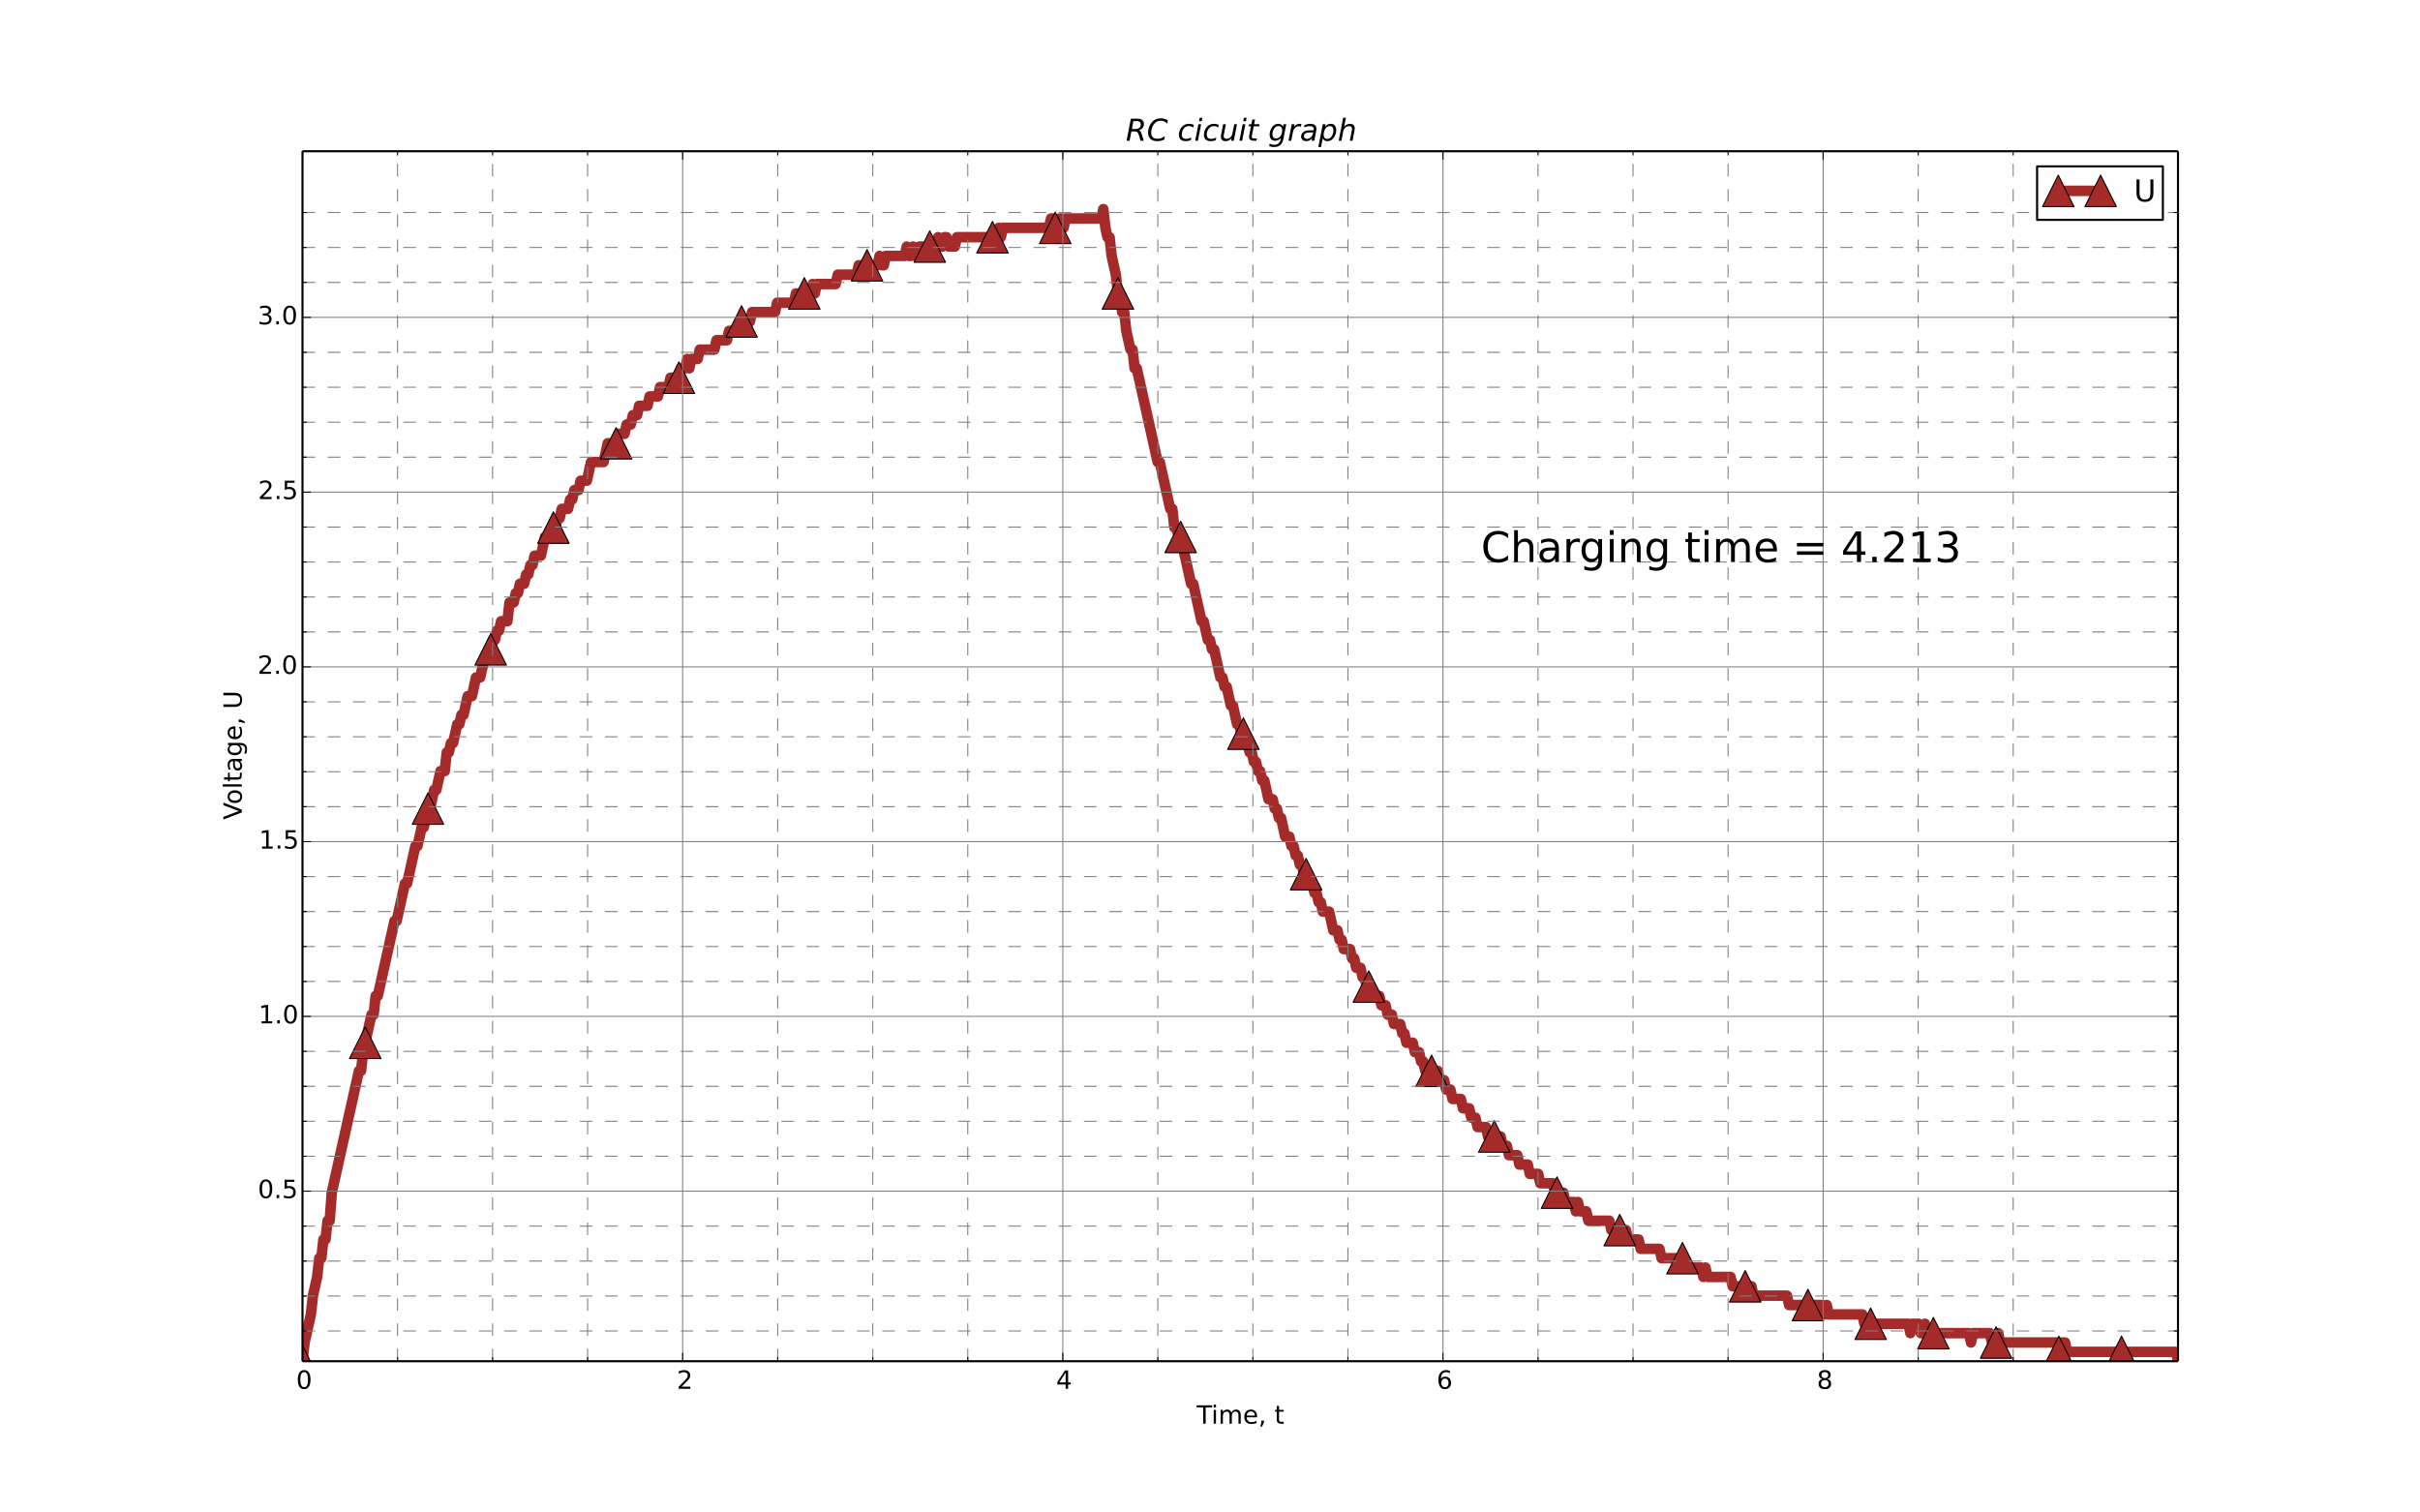 <?xml version="1.0" encoding="utf-8" standalone="no"?>
<!DOCTYPE svg PUBLIC "-//W3C//DTD SVG 1.1//EN"
  "http://www.w3.org/Graphics/SVG/1.1/DTD/svg11.dtd">
<!-- Created with matplotlib (http://matplotlib.org/) -->
<svg height="720pt" version="1.1" viewBox="0 0 1152 720" width="1152pt" xmlns="http://www.w3.org/2000/svg" xmlns:xlink="http://www.w3.org/1999/xlink">
 <defs>
  <style type="text/css">
*{stroke-linecap:butt;stroke-linejoin:round;}
  </style>
 </defs>
 <g id="figure_1">
  <g id="patch_1">
   <path d="
M0 720
L1152 720
L1152 0
L0 0
z
" style="fill:#ffffff;"/>
  </g>
  <g id="axes_1">
   <g id="patch_2">
    <path d="
M144 648
L1036.8 648
L1036.8 72
L144 72
z
" style="fill:#ffffff;"/>
   </g>
   <g id="line2d_1">
    <path clip-path="url(#p528d825815)" d="
M144 648
L144.995 639.082
L147.981 625.705
L148.977 616.787
L150.967 607.868
L151.963 598.95
L152.958 598.95
L153.953 590.032
L154.948 590.032
L155.944 581.114
L156.939 581.114
L157.934 567.737
L170.874 509.769
L171.869 509.769
L172.864 500.851
L176.845 483.015
L177.841 483.015
L178.836 474.096
L179.831 474.096
L187.794 438.424
L188.789 438.424
L192.771 420.588
L193.766 420.588
L197.747 402.751
L198.742 402.751
L200.733 393.833
L201.728 393.833
L203.719 384.915
L204.714 384.915
L206.705 375.997
L207.7 375.997
L209.691 367.079
L211.682 367.079
L212.677 358.161
L213.672 358.161
L214.668 353.702
L215.663 353.702
L217.654 344.783
L218.649 344.783
L219.644 340.324
L220.639 340.324
L222.63 331.406
L224.621 331.406
L226.611 322.488
L228.602 322.488
L230.593 313.57
L231.588 313.57
L232.583 309.111
L233.579 309.111
L234.574 304.652
L235.569 304.652
L236.565 300.193
L237.56 300.193
L238.555 295.734
L241.541 295.734
L242.536 286.816
L244.527 286.816
L245.522 282.356
L246.518 282.356
L247.513 277.897
L249.504 277.897
L250.499 273.438
L251.494 273.438
L252.49 268.979
L253.485 268.979
L254.48 264.52
L257.466 264.52
L259.457 255.602
L261.447 255.602
L262.443 251.143
L264.433 251.143
L265.429 246.684
L266.424 246.684
L267.419 242.225
L270.405 242.225
L271.401 237.766
L272.396 237.766
L273.391 233.307
L275.382 233.307
L276.377 228.848
L279.363 228.848
L281.354 219.93
L287.326 219.93
L289.316 211.011
L293.298 211.011
L294.293 206.552
L297.279 206.552
L298.274 202.093
L300.265 202.093
L301.26 197.634
L303.251 197.634
L304.246 193.175
L308.227 193.175
L309.223 188.716
L313.204 188.716
L314.199 184.257
L318.181 184.257
L319.176 179.798
L323.157 179.798
L324.153 175.339
L326.143 175.339
L327.138 170.88
L328.134 175.339
L329.129 170.88
L332.115 170.88
L333.11 166.421
L340.078 166.421
L341.073 161.962
L346.049 161.962
L347.045 157.503
L352.021 157.503
L353.017 153.044
L356.998 153.044
L357.993 148.584
L368.942 148.584
L369.937 144.125
L377.9 144.125
L378.895 139.666
L379.89 144.125
L380.886 139.666
L385.862 139.666
L386.858 135.207
L387.853 139.666
L388.848 135.207
L397.806 135.207
L398.801 130.748
L407.759 130.748
L408.755 126.289
L417.712 126.289
L418.708 121.83
L419.703 126.289
L420.698 126.289
L421.694 121.83
L430.652 121.83
L431.647 117.371
L432.642 121.83
L433.637 121.83
L434.633 117.371
L435.628 121.83
L436.623 121.83
L437.619 117.371
L445.581 117.371
L446.577 112.912
L447.572 117.371
L448.567 117.371
L449.563 112.912
L450.558 112.912
L451.553 117.371
L454.539 117.371
L455.534 112.912
L474.445 112.912
L475.441 108.453
L476.436 112.912
L477.431 108.453
L499.328 108.453
L500.324 103.994
L501.319 103.994
L502.314 108.453
L503.31 108.453
L504.305 103.994
L505.3 103.994
L506.296 108.453
L507.291 103.994
L524.211 103.994
L525.207 99.535
L526.202 108.453
L527.197 112.912
L528.193 112.912
L529.188 121.83
L531.179 130.748
L532.174 139.666
L533.169 139.666
L534.165 148.584
L535.16 148.584
L536.155 157.503
L538.146 166.421
L539.141 166.421
L540.136 175.339
L541.132 175.339
L551.085 219.93
L552.08 219.93
L557.057 242.225
L558.052 242.225
L559.047 251.143
L560.043 251.143
L561.038 255.602
L562.033 255.602
L567.01 277.897
L568.005 277.897
L571.987 295.734
L572.982 295.734
L574.973 304.652
L575.968 304.652
L576.963 309.111
L577.959 309.111
L580.944 322.488
L581.94 322.488
L582.935 326.947
L583.93 326.947
L585.921 335.865
L586.916 335.865
L588.907 344.783
L589.902 344.783
L590.898 349.243
L591.893 349.243
L592.888 353.702
L593.884 353.702
L594.879 358.161
L595.874 358.161
L596.87 362.62
L597.865 362.62
L598.86 367.079
L599.856 367.079
L600.851 371.538
L601.846 371.538
L603.837 380.456
L605.827 380.456
L606.823 384.915
L607.818 384.915
L608.813 389.374
L609.809 389.374
L611.799 398.292
L613.79 398.292
L614.785 402.751
L615.781 402.751
L616.776 407.21
L617.771 407.21
L618.767 411.669
L619.762 411.669
L620.757 416.129
L622.748 416.129
L623.743 420.588
L624.738 420.588
L625.734 425.047
L626.729 425.047
L627.724 429.506
L628.72 429.506
L629.715 433.965
L632.701 433.965
L634.692 442.883
L636.682 442.883
L637.678 447.342
L638.673 447.342
L639.668 451.801
L642.654 451.801
L643.649 456.26
L644.645 456.26
L645.64 460.719
L647.631 460.719
L648.626 465.178
L649.621 465.178
L650.617 469.637
L652.607 469.637
L653.603 474.096
L656.589 474.096
L657.584 478.555
L659.575 478.555
L660.57 483.015
L662.561 483.015
L663.556 487.474
L666.542 487.474
L667.537 491.933
L668.532 491.933
L669.528 496.392
L672.514 496.392
L673.509 500.851
L675.5 500.851
L676.495 505.31
L677.49 505.31
L678.486 509.769
L684.458 509.769
L685.453 514.228
L687.443 514.228
L688.439 518.687
L690.429 518.687
L691.425 523.146
L695.406 523.146
L696.401 527.605
L699.387 527.605
L700.383 532.064
L702.373 532.064
L703.369 536.523
L707.35 536.523
L708.345 540.982
L712.326 540.982
L713.322 545.441
L714.317 540.982
L715.312 545.441
L717.303 545.441
L718.298 549.901
L722.28 549.901
L723.275 554.36
L727.256 554.36
L728.252 558.819
L732.233 558.819
L733.228 563.278
L739.2 563.278
L740.195 567.737
L744.177 567.737
L745.172 572.196
L749.153 572.196
L750.148 576.655
L751.144 572.196
L752.139 576.655
L755.125 576.655
L756.12 581.114
L766.074 581.114
L767.069 585.573
L774.036 585.573
L775.031 590.032
L780.008 590.032
L781.003 594.491
L789.961 594.491
L790.957 598.95
L800.91 598.95
L801.905 603.409
L809.868 603.409
L810.863 607.868
L811.858 603.409
L812.854 607.868
L823.802 607.868
L824.797 612.327
L833.755 612.327
L834.751 616.787
L850.676 616.787
L851.671 621.246
L867.596 621.246
L868.591 625.705
L869.587 621.246
L870.582 625.705
L886.507 625.705
L887.502 630.164
L908.404 630.164
L909.399 634.623
L910.395 630.164
L913.381 630.164
L914.376 634.623
L915.371 634.623
L916.367 630.164
L917.362 634.623
L937.268 634.623
L938.264 639.082
L939.259 634.623
L947.221 634.623
L948.217 639.082
L950.207 639.082
L951.203 634.623
L952.198 639.082
L979.072 639.082
L980.067 643.541
L981.062 639.082
L983.053 639.082
L984.048 643.541
L1035.8 643.541
L1036.8 648
L1036.8 648" style="fill:none;stroke:#a52a2a;stroke-linecap:square;stroke-width:5;"/>
    <defs>
     <path d="
M0 -7.5
L-7.5 7.5
L7.5 7.5
z
" id="m3f083246f9" style="stroke:#000000;stroke-linejoin:miter;stroke-width:0.5;"/>
    </defs>
    <g clip-path="url(#p528d825815)">
     <use style="fill:#a52a2a;stroke:#000000;stroke-linejoin:miter;stroke-width:0.5;" x="144.0" xlink:href="#m3f083246f9" y="648.0"/>
     <use style="fill:#a52a2a;stroke:#000000;stroke-linejoin:miter;stroke-width:0.5;" x="173.86" xlink:href="#m3f083246f9" y="496.392"/>
     <use style="fill:#a52a2a;stroke:#000000;stroke-linejoin:miter;stroke-width:0.5;" x="203.719" xlink:href="#m3f083246f9" y="384.915"/>
     <use style="fill:#a52a2a;stroke:#000000;stroke-linejoin:miter;stroke-width:0.5;" x="233.579" xlink:href="#m3f083246f9" y="309.111"/>
     <use style="fill:#a52a2a;stroke:#000000;stroke-linejoin:miter;stroke-width:0.5;" x="263.438" xlink:href="#m3f083246f9" y="251.143"/>
     <use style="fill:#a52a2a;stroke:#000000;stroke-linejoin:miter;stroke-width:0.5;" x="293.298" xlink:href="#m3f083246f9" y="211.011"/>
     <use style="fill:#a52a2a;stroke:#000000;stroke-linejoin:miter;stroke-width:0.5;" x="323.157" xlink:href="#m3f083246f9" y="179.798"/>
     <use style="fill:#a52a2a;stroke:#000000;stroke-linejoin:miter;stroke-width:0.5;" x="353.017" xlink:href="#m3f083246f9" y="153.044"/>
     <use style="fill:#a52a2a;stroke:#000000;stroke-linejoin:miter;stroke-width:0.5;" x="382.876" xlink:href="#m3f083246f9" y="139.666"/>
     <use style="fill:#a52a2a;stroke:#000000;stroke-linejoin:miter;stroke-width:0.5;" x="412.736" xlink:href="#m3f083246f9" y="126.289"/>
     <use style="fill:#a52a2a;stroke:#000000;stroke-linejoin:miter;stroke-width:0.5;" x="442.595" xlink:href="#m3f083246f9" y="117.371"/>
     <use style="fill:#a52a2a;stroke:#000000;stroke-linejoin:miter;stroke-width:0.5;" x="472.455" xlink:href="#m3f083246f9" y="112.912"/>
     <use style="fill:#a52a2a;stroke:#000000;stroke-linejoin:miter;stroke-width:0.5;" x="502.314" xlink:href="#m3f083246f9" y="108.453"/>
     <use style="fill:#a52a2a;stroke:#000000;stroke-linejoin:miter;stroke-width:0.5;" x="532.174" xlink:href="#m3f083246f9" y="139.666"/>
     <use style="fill:#a52a2a;stroke:#000000;stroke-linejoin:miter;stroke-width:0.5;" x="562.033" xlink:href="#m3f083246f9" y="255.602"/>
     <use style="fill:#a52a2a;stroke:#000000;stroke-linejoin:miter;stroke-width:0.5;" x="591.893" xlink:href="#m3f083246f9" y="349.243"/>
     <use style="fill:#a52a2a;stroke:#000000;stroke-linejoin:miter;stroke-width:0.5;" x="621.753" xlink:href="#m3f083246f9" y="416.129"/>
     <use style="fill:#a52a2a;stroke:#000000;stroke-linejoin:miter;stroke-width:0.5;" x="651.612" xlink:href="#m3f083246f9" y="469.637"/>
     <use style="fill:#a52a2a;stroke:#000000;stroke-linejoin:miter;stroke-width:0.5;" x="681.472" xlink:href="#m3f083246f9" y="509.769"/>
     <use style="fill:#a52a2a;stroke:#000000;stroke-linejoin:miter;stroke-width:0.5;" x="711.331" xlink:href="#m3f083246f9" y="540.982"/>
     <use style="fill:#a52a2a;stroke:#000000;stroke-linejoin:miter;stroke-width:0.5;" x="741.191" xlink:href="#m3f083246f9" y="567.737"/>
     <use style="fill:#a52a2a;stroke:#000000;stroke-linejoin:miter;stroke-width:0.5;" x="771.05" xlink:href="#m3f083246f9" y="585.573"/>
     <use style="fill:#a52a2a;stroke:#000000;stroke-linejoin:miter;stroke-width:0.5;" x="800.91" xlink:href="#m3f083246f9" y="598.95"/>
     <use style="fill:#a52a2a;stroke:#000000;stroke-linejoin:miter;stroke-width:0.5;" x="830.769" xlink:href="#m3f083246f9" y="612.327"/>
     <use style="fill:#a52a2a;stroke:#000000;stroke-linejoin:miter;stroke-width:0.5;" x="860.629" xlink:href="#m3f083246f9" y="621.246"/>
     <use style="fill:#a52a2a;stroke:#000000;stroke-linejoin:miter;stroke-width:0.5;" x="890.488" xlink:href="#m3f083246f9" y="630.164"/>
     <use style="fill:#a52a2a;stroke:#000000;stroke-linejoin:miter;stroke-width:0.5;" x="920.348" xlink:href="#m3f083246f9" y="634.623"/>
     <use style="fill:#a52a2a;stroke:#000000;stroke-linejoin:miter;stroke-width:0.5;" x="950.207" xlink:href="#m3f083246f9" y="639.082"/>
     <use style="fill:#a52a2a;stroke:#000000;stroke-linejoin:miter;stroke-width:0.5;" x="980.067" xlink:href="#m3f083246f9" y="643.541"/>
     <use style="fill:#a52a2a;stroke:#000000;stroke-linejoin:miter;stroke-width:0.5;" x="1009.926" xlink:href="#m3f083246f9" y="643.541"/>
    </g>
   </g>
   <g id="matplotlib.axis_1">
    <g id="xtick_1">
     <g id="line2d_2">
      <path clip-path="url(#p528d825815)" d="
M144 648
L144 72" style="fill:none;stroke:#808080;stroke-linecap:square;stroke-width:0.5;"/>
     </g>
     <g id="line2d_3">
      <defs>
       <path d="
M0 0
L0 -4" id="m93b0483c22" style="stroke:#000000;stroke-width:0.5;"/>
      </defs>
      <g>
       <use style="stroke:#000000;stroke-width:0.5;" x="144.0" xlink:href="#m93b0483c22" y="648.0"/>
      </g>
     </g>
     <g id="line2d_4">
      <defs>
       <path d="
M0 0
L0 4" id="m741efc42ff" style="stroke:#000000;stroke-width:0.5;"/>
      </defs>
      <g>
       <use style="stroke:#000000;stroke-width:0.5;" x="144.0" xlink:href="#m741efc42ff" y="72.0"/>
      </g>
     </g>
     <g id="text_1">
      <!-- 0 -->
      <defs>
       <path d="
M31.781 66.406
Q24.172 66.406 20.328 58.906
Q16.5 51.422 16.5 36.375
Q16.5 21.391 20.328 13.891
Q24.172 6.391 31.781 6.391
Q39.453 6.391 43.281 13.891
Q47.125 21.391 47.125 36.375
Q47.125 51.422 43.281 58.906
Q39.453 66.406 31.781 66.406
M31.781 74.219
Q44.047 74.219 50.516 64.516
Q56.984 54.828 56.984 36.375
Q56.984 17.969 50.516 8.266
Q44.047 -1.422 31.781 -1.422
Q19.531 -1.422 13.062 8.266
Q6.594 17.969 6.594 36.375
Q6.594 54.828 13.062 64.516
Q19.531 74.219 31.781 74.219" id="BitstreamVeraSans-Roman-30"/>
      </defs>
      <g transform="translate(140.977 661.118)scale(0.12 -0.12)">
       <use xlink:href="#BitstreamVeraSans-Roman-30"/>
      </g>
     </g>
    </g>
    <g id="xtick_2">
     <g id="line2d_5">
      <path clip-path="url(#p528d825815)" d="
M324.967 648
L324.967 72" style="fill:none;stroke:#808080;stroke-linecap:square;stroke-width:0.5;"/>
     </g>
     <g id="line2d_6">
      <g>
       <use style="stroke:#000000;stroke-width:0.5;" x="324.967" xlink:href="#m93b0483c22" y="648.0"/>
      </g>
     </g>
     <g id="line2d_7">
      <g>
       <use style="stroke:#000000;stroke-width:0.5;" x="324.967" xlink:href="#m741efc42ff" y="72.0"/>
      </g>
     </g>
     <g id="text_2">
      <!-- 2 -->
      <defs>
       <path d="
M19.188 8.297
L53.609 8.297
L53.609 0
L7.328 0
L7.328 8.297
Q12.938 14.109 22.625 23.891
Q32.328 33.688 34.812 36.531
Q39.547 41.844 41.422 45.531
Q43.312 49.219 43.312 52.781
Q43.312 58.594 39.234 62.25
Q35.156 65.922 28.609 65.922
Q23.969 65.922 18.812 64.312
Q13.672 62.703 7.812 59.422
L7.812 69.391
Q13.766 71.781 18.938 73
Q24.125 74.219 28.422 74.219
Q39.75 74.219 46.484 68.547
Q53.219 62.891 53.219 53.422
Q53.219 48.922 51.531 44.891
Q49.859 40.875 45.406 35.406
Q44.188 33.984 37.641 27.219
Q31.109 20.453 19.188 8.297" id="BitstreamVeraSans-Roman-32"/>
      </defs>
      <g transform="translate(322.19 661.118)scale(0.12 -0.12)">
       <use xlink:href="#BitstreamVeraSans-Roman-32"/>
      </g>
     </g>
    </g>
    <g id="xtick_3">
     <g id="line2d_8">
      <path clip-path="url(#p528d825815)" d="
M505.934 648
L505.934 72" style="fill:none;stroke:#808080;stroke-linecap:square;stroke-width:0.5;"/>
     </g>
     <g id="line2d_9">
      <g>
       <use style="stroke:#000000;stroke-width:0.5;" x="505.934" xlink:href="#m93b0483c22" y="648.0"/>
      </g>
     </g>
     <g id="line2d_10">
      <g>
       <use style="stroke:#000000;stroke-width:0.5;" x="505.934" xlink:href="#m741efc42ff" y="72.0"/>
      </g>
     </g>
     <g id="text_3">
      <!-- 4 -->
      <defs>
       <path d="
M37.797 64.312
L12.891 25.391
L37.797 25.391
z

M35.203 72.906
L47.609 72.906
L47.609 25.391
L58.016 25.391
L58.016 17.188
L47.609 17.188
L47.609 0
L37.797 0
L37.797 17.188
L4.891 17.188
L4.891 26.703
z
" id="BitstreamVeraSans-Roman-34"/>
      </defs>
      <g transform="translate(502.746 661.118)scale(0.12 -0.12)">
       <use xlink:href="#BitstreamVeraSans-Roman-34"/>
      </g>
     </g>
    </g>
    <g id="xtick_4">
     <g id="line2d_11">
      <path clip-path="url(#p528d825815)" d="
M686.901 648
L686.901 72" style="fill:none;stroke:#808080;stroke-linecap:square;stroke-width:0.5;"/>
     </g>
     <g id="line2d_12">
      <g>
       <use style="stroke:#000000;stroke-width:0.5;" x="686.901" xlink:href="#m93b0483c22" y="648.0"/>
      </g>
     </g>
     <g id="line2d_13">
      <g>
       <use style="stroke:#000000;stroke-width:0.5;" x="686.901" xlink:href="#m741efc42ff" y="72.0"/>
      </g>
     </g>
     <g id="text_4">
      <!-- 6 -->
      <defs>
       <path d="
M33.016 40.375
Q26.375 40.375 22.484 35.828
Q18.609 31.297 18.609 23.391
Q18.609 15.531 22.484 10.953
Q26.375 6.391 33.016 6.391
Q39.656 6.391 43.531 10.953
Q47.406 15.531 47.406 23.391
Q47.406 31.297 43.531 35.828
Q39.656 40.375 33.016 40.375
M52.594 71.297
L52.594 62.312
Q48.875 64.062 45.094 64.984
Q41.312 65.922 37.594 65.922
Q27.828 65.922 22.672 59.328
Q17.531 52.734 16.797 39.406
Q19.672 43.656 24.016 45.922
Q28.375 48.188 33.594 48.188
Q44.578 48.188 50.953 41.516
Q57.328 34.859 57.328 23.391
Q57.328 12.156 50.688 5.359
Q44.047 -1.422 33.016 -1.422
Q20.359 -1.422 13.672 8.266
Q6.984 17.969 6.984 36.375
Q6.984 53.656 15.188 63.938
Q23.391 74.219 37.203 74.219
Q40.922 74.219 44.703 73.484
Q48.484 72.75 52.594 71.297" id="BitstreamVeraSans-Roman-36"/>
      </defs>
      <g transform="translate(683.88 661.118)scale(0.12 -0.12)">
       <use xlink:href="#BitstreamVeraSans-Roman-36"/>
      </g>
     </g>
    </g>
    <g id="xtick_5">
     <g id="line2d_14">
      <path clip-path="url(#p528d825815)" d="
M867.867 648
L867.867 72" style="fill:none;stroke:#808080;stroke-linecap:square;stroke-width:0.5;"/>
     </g>
     <g id="line2d_15">
      <g>
       <use style="stroke:#000000;stroke-width:0.5;" x="867.867" xlink:href="#m93b0483c22" y="648.0"/>
      </g>
     </g>
     <g id="line2d_16">
      <g>
       <use style="stroke:#000000;stroke-width:0.5;" x="867.867" xlink:href="#m741efc42ff" y="72.0"/>
      </g>
     </g>
     <g id="text_5">
      <!-- 8 -->
      <defs>
       <path d="
M31.781 34.625
Q24.75 34.625 20.719 30.859
Q16.703 27.094 16.703 20.516
Q16.703 13.922 20.719 10.156
Q24.75 6.391 31.781 6.391
Q38.812 6.391 42.859 10.172
Q46.922 13.969 46.922 20.516
Q46.922 27.094 42.891 30.859
Q38.875 34.625 31.781 34.625
M21.922 38.812
Q15.578 40.375 12.031 44.719
Q8.5 49.078 8.5 55.328
Q8.5 64.062 14.719 69.141
Q20.953 74.219 31.781 74.219
Q42.672 74.219 48.875 69.141
Q55.078 64.062 55.078 55.328
Q55.078 49.078 51.531 44.719
Q48 40.375 41.703 38.812
Q48.828 37.156 52.797 32.312
Q56.781 27.484 56.781 20.516
Q56.781 9.906 50.312 4.234
Q43.844 -1.422 31.781 -1.422
Q19.734 -1.422 13.25 4.234
Q6.781 9.906 6.781 20.516
Q6.781 27.484 10.781 32.312
Q14.797 37.156 21.922 38.812
M18.312 54.391
Q18.312 48.734 21.844 45.562
Q25.391 42.391 31.781 42.391
Q38.141 42.391 41.719 45.562
Q45.312 48.734 45.312 54.391
Q45.312 60.062 41.719 63.234
Q38.141 66.406 31.781 66.406
Q25.391 66.406 21.844 63.234
Q18.312 60.062 18.312 54.391" id="BitstreamVeraSans-Roman-38"/>
      </defs>
      <g transform="translate(864.867 661.118)scale(0.12 -0.12)">
       <use xlink:href="#BitstreamVeraSans-Roman-38"/>
      </g>
     </g>
    </g>
    <g id="xtick_6">
     <g id="line2d_17">
      <path clip-path="url(#p528d825815)" d="
M189.242 648
L189.242 72" style="fill:none;stroke:#808080;stroke-dasharray:6,6;stroke-dashoffset:0.0;stroke-width:0.5;"/>
     </g>
     <g id="line2d_18">
      <defs>
       <path d="
M0 0
L0 -2" id="m177f7580d0" style="stroke:#000000;stroke-width:0.5;"/>
      </defs>
      <g>
       <use style="stroke:#000000;stroke-width:0.5;" x="189.242" xlink:href="#m177f7580d0" y="648.0"/>
      </g>
     </g>
     <g id="line2d_19">
      <defs>
       <path d="
M0 0
L0 2" id="m5284c7e2a0" style="stroke:#000000;stroke-width:0.5;"/>
      </defs>
      <g>
       <use style="stroke:#000000;stroke-width:0.5;" x="189.242" xlink:href="#m5284c7e2a0" y="72.0"/>
      </g>
     </g>
    </g>
    <g id="xtick_7">
     <g id="line2d_20">
      <path clip-path="url(#p528d825815)" d="
M234.483 648
L234.483 72" style="fill:none;stroke:#808080;stroke-dasharray:6,6;stroke-dashoffset:0.0;stroke-width:0.5;"/>
     </g>
     <g id="line2d_21">
      <g>
       <use style="stroke:#000000;stroke-width:0.5;" x="234.483" xlink:href="#m177f7580d0" y="648.0"/>
      </g>
     </g>
     <g id="line2d_22">
      <g>
       <use style="stroke:#000000;stroke-width:0.5;" x="234.483" xlink:href="#m5284c7e2a0" y="72.0"/>
      </g>
     </g>
    </g>
    <g id="xtick_8">
     <g id="line2d_23">
      <path clip-path="url(#p528d825815)" d="
M279.725 648
L279.725 72" style="fill:none;stroke:#808080;stroke-dasharray:6,6;stroke-dashoffset:0.0;stroke-width:0.5;"/>
     </g>
     <g id="line2d_24">
      <g>
       <use style="stroke:#000000;stroke-width:0.5;" x="279.725" xlink:href="#m177f7580d0" y="648.0"/>
      </g>
     </g>
     <g id="line2d_25">
      <g>
       <use style="stroke:#000000;stroke-width:0.5;" x="279.725" xlink:href="#m5284c7e2a0" y="72.0"/>
      </g>
     </g>
    </g>
    <g id="xtick_9">
     <g id="line2d_26">
      <path clip-path="url(#p528d825815)" d="
M370.209 648
L370.209 72" style="fill:none;stroke:#808080;stroke-dasharray:6,6;stroke-dashoffset:0.0;stroke-width:0.5;"/>
     </g>
     <g id="line2d_27">
      <g>
       <use style="stroke:#000000;stroke-width:0.5;" x="370.209" xlink:href="#m177f7580d0" y="648.0"/>
      </g>
     </g>
     <g id="line2d_28">
      <g>
       <use style="stroke:#000000;stroke-width:0.5;" x="370.209" xlink:href="#m5284c7e2a0" y="72.0"/>
      </g>
     </g>
    </g>
    <g id="xtick_10">
     <g id="line2d_29">
      <path clip-path="url(#p528d825815)" d="
M415.45 648
L415.45 72" style="fill:none;stroke:#808080;stroke-dasharray:6,6;stroke-dashoffset:0.0;stroke-width:0.5;"/>
     </g>
     <g id="line2d_30">
      <g>
       <use style="stroke:#000000;stroke-width:0.5;" x="415.45" xlink:href="#m177f7580d0" y="648.0"/>
      </g>
     </g>
     <g id="line2d_31">
      <g>
       <use style="stroke:#000000;stroke-width:0.5;" x="415.45" xlink:href="#m5284c7e2a0" y="72.0"/>
      </g>
     </g>
    </g>
    <g id="xtick_11">
     <g id="line2d_32">
      <path clip-path="url(#p528d825815)" d="
M460.692 648
L460.692 72" style="fill:none;stroke:#808080;stroke-dasharray:6,6;stroke-dashoffset:0.0;stroke-width:0.5;"/>
     </g>
     <g id="line2d_33">
      <g>
       <use style="stroke:#000000;stroke-width:0.5;" x="460.692" xlink:href="#m177f7580d0" y="648.0"/>
      </g>
     </g>
     <g id="line2d_34">
      <g>
       <use style="stroke:#000000;stroke-width:0.5;" x="460.692" xlink:href="#m5284c7e2a0" y="72.0"/>
      </g>
     </g>
    </g>
    <g id="xtick_12">
     <g id="line2d_35">
      <path clip-path="url(#p528d825815)" d="
M551.175 648
L551.175 72" style="fill:none;stroke:#808080;stroke-dasharray:6,6;stroke-dashoffset:0.0;stroke-width:0.5;"/>
     </g>
     <g id="line2d_36">
      <g>
       <use style="stroke:#000000;stroke-width:0.5;" x="551.175" xlink:href="#m177f7580d0" y="648.0"/>
      </g>
     </g>
     <g id="line2d_37">
      <g>
       <use style="stroke:#000000;stroke-width:0.5;" x="551.175" xlink:href="#m5284c7e2a0" y="72.0"/>
      </g>
     </g>
    </g>
    <g id="xtick_13">
     <g id="line2d_38">
      <path clip-path="url(#p528d825815)" d="
M596.417 648
L596.417 72" style="fill:none;stroke:#808080;stroke-dasharray:6,6;stroke-dashoffset:0.0;stroke-width:0.5;"/>
     </g>
     <g id="line2d_39">
      <g>
       <use style="stroke:#000000;stroke-width:0.5;" x="596.417" xlink:href="#m177f7580d0" y="648.0"/>
      </g>
     </g>
     <g id="line2d_40">
      <g>
       <use style="stroke:#000000;stroke-width:0.5;" x="596.417" xlink:href="#m5284c7e2a0" y="72.0"/>
      </g>
     </g>
    </g>
    <g id="xtick_14">
     <g id="line2d_41">
      <path clip-path="url(#p528d825815)" d="
M641.659 648
L641.659 72" style="fill:none;stroke:#808080;stroke-dasharray:6,6;stroke-dashoffset:0.0;stroke-width:0.5;"/>
     </g>
     <g id="line2d_42">
      <g>
       <use style="stroke:#000000;stroke-width:0.5;" x="641.659" xlink:href="#m177f7580d0" y="648.0"/>
      </g>
     </g>
     <g id="line2d_43">
      <g>
       <use style="stroke:#000000;stroke-width:0.5;" x="641.659" xlink:href="#m5284c7e2a0" y="72.0"/>
      </g>
     </g>
    </g>
    <g id="xtick_15">
     <g id="line2d_44">
      <path clip-path="url(#p528d825815)" d="
M732.142 648
L732.142 72" style="fill:none;stroke:#808080;stroke-dasharray:6,6;stroke-dashoffset:0.0;stroke-width:0.5;"/>
     </g>
     <g id="line2d_45">
      <g>
       <use style="stroke:#000000;stroke-width:0.5;" x="732.142" xlink:href="#m177f7580d0" y="648.0"/>
      </g>
     </g>
     <g id="line2d_46">
      <g>
       <use style="stroke:#000000;stroke-width:0.5;" x="732.142" xlink:href="#m5284c7e2a0" y="72.0"/>
      </g>
     </g>
    </g>
    <g id="xtick_16">
     <g id="line2d_47">
      <path clip-path="url(#p528d825815)" d="
M777.384 648
L777.384 72" style="fill:none;stroke:#808080;stroke-dasharray:6,6;stroke-dashoffset:0.0;stroke-width:0.5;"/>
     </g>
     <g id="line2d_48">
      <g>
       <use style="stroke:#000000;stroke-width:0.5;" x="777.384" xlink:href="#m177f7580d0" y="648.0"/>
      </g>
     </g>
     <g id="line2d_49">
      <g>
       <use style="stroke:#000000;stroke-width:0.5;" x="777.384" xlink:href="#m5284c7e2a0" y="72.0"/>
      </g>
     </g>
    </g>
    <g id="xtick_17">
     <g id="line2d_50">
      <path clip-path="url(#p528d825815)" d="
M822.626 648
L822.626 72" style="fill:none;stroke:#808080;stroke-dasharray:6,6;stroke-dashoffset:0.0;stroke-width:0.5;"/>
     </g>
     <g id="line2d_51">
      <g>
       <use style="stroke:#000000;stroke-width:0.5;" x="822.626" xlink:href="#m177f7580d0" y="648.0"/>
      </g>
     </g>
     <g id="line2d_52">
      <g>
       <use style="stroke:#000000;stroke-width:0.5;" x="822.626" xlink:href="#m5284c7e2a0" y="72.0"/>
      </g>
     </g>
    </g>
    <g id="xtick_18">
     <g id="line2d_53">
      <path clip-path="url(#p528d825815)" d="
M913.109 648
L913.109 72" style="fill:none;stroke:#808080;stroke-dasharray:6,6;stroke-dashoffset:0.0;stroke-width:0.5;"/>
     </g>
     <g id="line2d_54">
      <g>
       <use style="stroke:#000000;stroke-width:0.5;" x="913.109" xlink:href="#m177f7580d0" y="648.0"/>
      </g>
     </g>
     <g id="line2d_55">
      <g>
       <use style="stroke:#000000;stroke-width:0.5;" x="913.109" xlink:href="#m5284c7e2a0" y="72.0"/>
      </g>
     </g>
    </g>
    <g id="xtick_19">
     <g id="line2d_56">
      <path clip-path="url(#p528d825815)" d="
M958.351 648
L958.351 72" style="fill:none;stroke:#808080;stroke-dasharray:6,6;stroke-dashoffset:0.0;stroke-width:0.5;"/>
     </g>
     <g id="line2d_57">
      <g>
       <use style="stroke:#000000;stroke-width:0.5;" x="958.351" xlink:href="#m177f7580d0" y="648.0"/>
      </g>
     </g>
     <g id="line2d_58">
      <g>
       <use style="stroke:#000000;stroke-width:0.5;" x="958.351" xlink:href="#m5284c7e2a0" y="72.0"/>
      </g>
     </g>
    </g>
    <g id="text_6">
     <!-- Time, t -->
     <defs>
      <path id="BitstreamVeraSans-Roman-20"/>
      <path d="
M52 44.188
Q55.375 50.25 60.062 53.125
Q64.75 56 71.094 56
Q79.641 56 84.281 50.016
Q88.922 44.047 88.922 33.016
L88.922 0
L79.891 0
L79.891 32.719
Q79.891 40.578 77.094 44.375
Q74.312 48.188 68.609 48.188
Q61.625 48.188 57.562 43.547
Q53.516 38.922 53.516 30.906
L53.516 0
L44.484 0
L44.484 32.719
Q44.484 40.625 41.703 44.406
Q38.922 48.188 33.109 48.188
Q26.219 48.188 22.156 43.531
Q18.109 38.875 18.109 30.906
L18.109 0
L9.078 0
L9.078 54.688
L18.109 54.688
L18.109 46.188
Q21.188 51.219 25.484 53.609
Q29.781 56 35.688 56
Q41.656 56 45.828 52.969
Q50 49.953 52 44.188" id="BitstreamVeraSans-Roman-6d"/>
      <path d="
M11.719 12.406
L22.016 12.406
L22.016 4
L14.016 -11.625
L7.719 -11.625
L11.719 4
z
" id="BitstreamVeraSans-Roman-2c"/>
      <path d="
M9.422 54.688
L18.406 54.688
L18.406 0
L9.422 0
z

M9.422 75.984
L18.406 75.984
L18.406 64.594
L9.422 64.594
z
" id="BitstreamVeraSans-Roman-69"/>
      <path d="
M56.203 29.594
L56.203 25.203
L14.891 25.203
Q15.484 15.922 20.484 11.062
Q25.484 6.203 34.422 6.203
Q39.594 6.203 44.453 7.469
Q49.312 8.734 54.109 11.281
L54.109 2.781
Q49.266 0.734 44.188 -0.344
Q39.109 -1.422 33.891 -1.422
Q20.797 -1.422 13.156 6.188
Q5.516 13.812 5.516 26.812
Q5.516 40.234 12.766 48.109
Q20.016 56 32.328 56
Q43.359 56 49.781 48.891
Q56.203 41.797 56.203 29.594
M47.219 32.234
Q47.125 39.594 43.094 43.984
Q39.062 48.391 32.422 48.391
Q24.906 48.391 20.391 44.141
Q15.875 39.891 15.188 32.172
z
" id="BitstreamVeraSans-Roman-65"/>
      <path d="
M-0.297 72.906
L61.375 72.906
L61.375 64.594
L35.5 64.594
L35.5 0
L25.594 0
L25.594 64.594
L-0.297 64.594
z
" id="BitstreamVeraSans-Roman-54"/>
      <path d="
M18.312 70.219
L18.312 54.688
L36.812 54.688
L36.812 47.703
L18.312 47.703
L18.312 18.016
Q18.312 11.328 20.141 9.422
Q21.969 7.516 27.594 7.516
L36.812 7.516
L36.812 0
L27.594 0
Q17.188 0 13.234 3.875
Q9.281 7.766 9.281 18.016
L9.281 47.703
L2.688 47.703
L2.688 54.688
L9.281 54.688
L9.281 70.219
z
" id="BitstreamVeraSans-Roman-74"/>
     </defs>
     <g transform="translate(569.679 677.732)scale(0.12 -0.12)">
      <use xlink:href="#BitstreamVeraSans-Roman-54"/>
      <use x="57.959" xlink:href="#BitstreamVeraSans-Roman-69"/>
      <use x="85.742" xlink:href="#BitstreamVeraSans-Roman-6d"/>
      <use x="183.154" xlink:href="#BitstreamVeraSans-Roman-65"/>
      <use x="244.678" xlink:href="#BitstreamVeraSans-Roman-2c"/>
      <use x="276.465" xlink:href="#BitstreamVeraSans-Roman-20"/>
      <use x="308.252" xlink:href="#BitstreamVeraSans-Roman-74"/>
     </g>
    </g>
   </g>
   <g id="matplotlib.axis_2">
    <g id="ytick_1">
     <g id="line2d_59">
      <path clip-path="url(#p528d825815)" d="
M144 567.038
L1036.8 567.038" style="fill:none;stroke:#808080;stroke-linecap:square;stroke-width:0.5;"/>
     </g>
     <g id="line2d_60">
      <defs>
       <path d="
M0 0
L4 0" id="m728421d6d4" style="stroke:#000000;stroke-width:0.5;"/>
      </defs>
      <g>
       <use style="stroke:#000000;stroke-width:0.5;" x="144.0" xlink:href="#m728421d6d4" y="567.038"/>
      </g>
     </g>
     <g id="line2d_61">
      <defs>
       <path d="
M0 0
L-4 0" id="mcb0005524f" style="stroke:#000000;stroke-width:0.5;"/>
      </defs>
      <g>
       <use style="stroke:#000000;stroke-width:0.5;" x="1036.8" xlink:href="#mcb0005524f" y="567.038"/>
      </g>
     </g>
     <g id="text_7">
      <!-- 0.5 -->
      <defs>
       <path d="
M10.688 12.406
L21 12.406
L21 0
L10.688 0
z
" id="BitstreamVeraSans-Roman-2e"/>
       <path d="
M10.797 72.906
L49.516 72.906
L49.516 64.594
L19.828 64.594
L19.828 46.734
Q21.969 47.469 24.109 47.828
Q26.266 48.188 28.422 48.188
Q40.625 48.188 47.75 41.5
Q54.891 34.812 54.891 23.391
Q54.891 11.625 47.562 5.094
Q40.234 -1.422 26.906 -1.422
Q22.312 -1.422 17.547 -0.641
Q12.797 0.141 7.719 1.703
L7.719 11.625
Q12.109 9.234 16.797 8.062
Q21.484 6.891 26.703 6.891
Q35.156 6.891 40.078 11.328
Q45.016 15.766 45.016 23.391
Q45.016 31 40.078 35.438
Q35.156 39.891 26.703 39.891
Q22.75 39.891 18.812 39.016
Q14.891 38.141 10.797 36.281
z
" id="BitstreamVeraSans-Roman-35"/>
      </defs>
      <g transform="translate(122.756 570.349)scale(0.12 -0.12)">
       <use xlink:href="#BitstreamVeraSans-Roman-30"/>
       <use x="63.623" xlink:href="#BitstreamVeraSans-Roman-2e"/>
       <use x="95.41" xlink:href="#BitstreamVeraSans-Roman-35"/>
      </g>
     </g>
    </g>
    <g id="ytick_2">
     <g id="line2d_62">
      <path clip-path="url(#p528d825815)" d="
M144 483.846
L1036.8 483.846" style="fill:none;stroke:#808080;stroke-linecap:square;stroke-width:0.5;"/>
     </g>
     <g id="line2d_63">
      <g>
       <use style="stroke:#000000;stroke-width:0.5;" x="144.0" xlink:href="#m728421d6d4" y="483.846"/>
      </g>
     </g>
     <g id="line2d_64">
      <g>
       <use style="stroke:#000000;stroke-width:0.5;" x="1036.8" xlink:href="#mcb0005524f" y="483.846"/>
      </g>
     </g>
     <g id="text_8">
      <!-- 1.0 -->
      <defs>
       <path d="
M12.406 8.297
L28.516 8.297
L28.516 63.922
L10.984 60.406
L10.984 69.391
L28.422 72.906
L38.281 72.906
L38.281 8.297
L54.391 8.297
L54.391 0
L12.406 0
z
" id="BitstreamVeraSans-Roman-31"/>
      </defs>
      <g transform="translate(123.031 487.158)scale(0.12 -0.12)">
       <use xlink:href="#BitstreamVeraSans-Roman-31"/>
       <use x="63.623" xlink:href="#BitstreamVeraSans-Roman-2e"/>
       <use x="95.41" xlink:href="#BitstreamVeraSans-Roman-30"/>
      </g>
     </g>
    </g>
    <g id="ytick_3">
     <g id="line2d_65">
      <path clip-path="url(#p528d825815)" d="
M144 400.655
L1036.8 400.655" style="fill:none;stroke:#808080;stroke-linecap:square;stroke-width:0.5;"/>
     </g>
     <g id="line2d_66">
      <g>
       <use style="stroke:#000000;stroke-width:0.5;" x="144.0" xlink:href="#m728421d6d4" y="400.655"/>
      </g>
     </g>
     <g id="line2d_67">
      <g>
       <use style="stroke:#000000;stroke-width:0.5;" x="1036.8" xlink:href="#mcb0005524f" y="400.655"/>
      </g>
     </g>
     <g id="text_9">
      <!-- 1.5 -->
      <g transform="translate(123.282 403.966)scale(0.12 -0.12)">
       <use xlink:href="#BitstreamVeraSans-Roman-31"/>
       <use x="63.623" xlink:href="#BitstreamVeraSans-Roman-2e"/>
       <use x="95.41" xlink:href="#BitstreamVeraSans-Roman-35"/>
      </g>
     </g>
    </g>
    <g id="ytick_4">
     <g id="line2d_68">
      <path clip-path="url(#p528d825815)" d="
M144 317.463
L1036.8 317.463" style="fill:none;stroke:#808080;stroke-linecap:square;stroke-width:0.5;"/>
     </g>
     <g id="line2d_69">
      <g>
       <use style="stroke:#000000;stroke-width:0.5;" x="144.0" xlink:href="#m728421d6d4" y="317.463"/>
      </g>
     </g>
     <g id="line2d_70">
      <g>
       <use style="stroke:#000000;stroke-width:0.5;" x="1036.8" xlink:href="#mcb0005524f" y="317.463"/>
      </g>
     </g>
     <g id="text_10">
      <!-- 2.0 -->
      <g transform="translate(122.593 320.775)scale(0.12 -0.12)">
       <use xlink:href="#BitstreamVeraSans-Roman-32"/>
       <use x="63.623" xlink:href="#BitstreamVeraSans-Roman-2e"/>
       <use x="95.41" xlink:href="#BitstreamVeraSans-Roman-30"/>
      </g>
     </g>
    </g>
    <g id="ytick_5">
     <g id="line2d_71">
      <path clip-path="url(#p528d825815)" d="
M144 234.272
L1036.8 234.272" style="fill:none;stroke:#808080;stroke-linecap:square;stroke-width:0.5;"/>
     </g>
     <g id="line2d_72">
      <g>
       <use style="stroke:#000000;stroke-width:0.5;" x="144.0" xlink:href="#m728421d6d4" y="234.272"/>
      </g>
     </g>
     <g id="line2d_73">
      <g>
       <use style="stroke:#000000;stroke-width:0.5;" x="1036.8" xlink:href="#mcb0005524f" y="234.272"/>
      </g>
     </g>
     <g id="text_11">
      <!-- 2.5 -->
      <g transform="translate(122.844 237.583)scale(0.12 -0.12)">
       <use xlink:href="#BitstreamVeraSans-Roman-32"/>
       <use x="63.623" xlink:href="#BitstreamVeraSans-Roman-2e"/>
       <use x="95.41" xlink:href="#BitstreamVeraSans-Roman-35"/>
      </g>
     </g>
    </g>
    <g id="ytick_6">
     <g id="line2d_74">
      <path clip-path="url(#p528d825815)" d="
M144 151.08
L1036.8 151.08" style="fill:none;stroke:#808080;stroke-linecap:square;stroke-width:0.5;"/>
     </g>
     <g id="line2d_75">
      <g>
       <use style="stroke:#000000;stroke-width:0.5;" x="144.0" xlink:href="#m728421d6d4" y="151.08"/>
      </g>
     </g>
     <g id="line2d_76">
      <g>
       <use style="stroke:#000000;stroke-width:0.5;" x="1036.8" xlink:href="#mcb0005524f" y="151.08"/>
      </g>
     </g>
     <g id="text_12">
      <!-- 3.0 -->
      <defs>
       <path d="
M40.578 39.312
Q47.656 37.797 51.625 33
Q55.609 28.219 55.609 21.188
Q55.609 10.406 48.188 4.484
Q40.766 -1.422 27.094 -1.422
Q22.516 -1.422 17.656 -0.516
Q12.797 0.391 7.625 2.203
L7.625 11.719
Q11.719 9.328 16.594 8.109
Q21.484 6.891 26.812 6.891
Q36.078 6.891 40.938 10.547
Q45.797 14.203 45.797 21.188
Q45.797 27.641 41.281 31.266
Q36.766 34.906 28.719 34.906
L20.219 34.906
L20.219 43.016
L29.109 43.016
Q36.375 43.016 40.234 45.922
Q44.094 48.828 44.094 54.297
Q44.094 59.906 40.109 62.906
Q36.141 65.922 28.719 65.922
Q24.656 65.922 20.016 65.031
Q15.375 64.156 9.812 62.312
L9.812 71.094
Q15.438 72.656 20.344 73.438
Q25.25 74.219 29.594 74.219
Q40.828 74.219 47.359 69.109
Q53.906 64.016 53.906 55.328
Q53.906 49.266 50.438 45.094
Q46.969 40.922 40.578 39.312" id="BitstreamVeraSans-Roman-33"/>
      </defs>
      <g transform="translate(122.628 154.391)scale(0.12 -0.12)">
       <use xlink:href="#BitstreamVeraSans-Roman-33"/>
       <use x="63.623" xlink:href="#BitstreamVeraSans-Roman-2e"/>
       <use x="95.41" xlink:href="#BitstreamVeraSans-Roman-30"/>
      </g>
     </g>
    </g>
    <g id="ytick_7">
     <g id="line2d_77">
      <path clip-path="url(#p528d825815)" d="
M144 633.591
L1036.8 633.591" style="fill:none;stroke:#808080;stroke-dasharray:6,6;stroke-dashoffset:0.0;stroke-width:0.5;"/>
     </g>
     <g id="line2d_78">
      <defs>
       <path d="
M0 0
L2 0" id="mf0c55a9a47" style="stroke:#000000;stroke-width:0.5;"/>
      </defs>
      <g>
       <use style="stroke:#000000;stroke-width:0.5;" x="144.0" xlink:href="#mf0c55a9a47" y="633.591"/>
      </g>
     </g>
     <g id="line2d_79">
      <defs>
       <path d="
M0 0
L-2 0" id="ma4f294b3af" style="stroke:#000000;stroke-width:0.5;"/>
      </defs>
      <g>
       <use style="stroke:#000000;stroke-width:0.5;" x="1036.8" xlink:href="#ma4f294b3af" y="633.591"/>
      </g>
     </g>
    </g>
    <g id="ytick_8">
     <g id="line2d_80">
      <path clip-path="url(#p528d825815)" d="
M144 616.953
L1036.8 616.953" style="fill:none;stroke:#808080;stroke-dasharray:6,6;stroke-dashoffset:0.0;stroke-width:0.5;"/>
     </g>
     <g id="line2d_81">
      <g>
       <use style="stroke:#000000;stroke-width:0.5;" x="144.0" xlink:href="#mf0c55a9a47" y="616.953"/>
      </g>
     </g>
     <g id="line2d_82">
      <g>
       <use style="stroke:#000000;stroke-width:0.5;" x="1036.8" xlink:href="#ma4f294b3af" y="616.953"/>
      </g>
     </g>
    </g>
    <g id="ytick_9">
     <g id="line2d_83">
      <path clip-path="url(#p528d825815)" d="
M144 600.315
L1036.8 600.315" style="fill:none;stroke:#808080;stroke-dasharray:6,6;stroke-dashoffset:0.0;stroke-width:0.5;"/>
     </g>
     <g id="line2d_84">
      <g>
       <use style="stroke:#000000;stroke-width:0.5;" x="144.0" xlink:href="#mf0c55a9a47" y="600.315"/>
      </g>
     </g>
     <g id="line2d_85">
      <g>
       <use style="stroke:#000000;stroke-width:0.5;" x="1036.8" xlink:href="#ma4f294b3af" y="600.315"/>
      </g>
     </g>
    </g>
    <g id="ytick_10">
     <g id="line2d_86">
      <path clip-path="url(#p528d825815)" d="
M144 583.676
L1036.8 583.676" style="fill:none;stroke:#808080;stroke-dasharray:6,6;stroke-dashoffset:0.0;stroke-width:0.5;"/>
     </g>
     <g id="line2d_87">
      <g>
       <use style="stroke:#000000;stroke-width:0.5;" x="144.0" xlink:href="#mf0c55a9a47" y="583.676"/>
      </g>
     </g>
     <g id="line2d_88">
      <g>
       <use style="stroke:#000000;stroke-width:0.5;" x="1036.8" xlink:href="#ma4f294b3af" y="583.676"/>
      </g>
     </g>
    </g>
    <g id="ytick_11">
     <g id="line2d_89">
      <path clip-path="url(#p528d825815)" d="
M144 550.4
L1036.8 550.4" style="fill:none;stroke:#808080;stroke-dasharray:6,6;stroke-dashoffset:0.0;stroke-width:0.5;"/>
     </g>
     <g id="line2d_90">
      <g>
       <use style="stroke:#000000;stroke-width:0.5;" x="144.0" xlink:href="#mf0c55a9a47" y="550.4"/>
      </g>
     </g>
     <g id="line2d_91">
      <g>
       <use style="stroke:#000000;stroke-width:0.5;" x="1036.8" xlink:href="#ma4f294b3af" y="550.4"/>
      </g>
     </g>
    </g>
    <g id="ytick_12">
     <g id="line2d_92">
      <path clip-path="url(#p528d825815)" d="
M144 533.761
L1036.8 533.761" style="fill:none;stroke:#808080;stroke-dasharray:6,6;stroke-dashoffset:0.0;stroke-width:0.5;"/>
     </g>
     <g id="line2d_93">
      <g>
       <use style="stroke:#000000;stroke-width:0.5;" x="144.0" xlink:href="#mf0c55a9a47" y="533.761"/>
      </g>
     </g>
     <g id="line2d_94">
      <g>
       <use style="stroke:#000000;stroke-width:0.5;" x="1036.8" xlink:href="#ma4f294b3af" y="533.761"/>
      </g>
     </g>
    </g>
    <g id="ytick_13">
     <g id="line2d_95">
      <path clip-path="url(#p528d825815)" d="
M144 517.123
L1036.8 517.123" style="fill:none;stroke:#808080;stroke-dasharray:6,6;stroke-dashoffset:0.0;stroke-width:0.5;"/>
     </g>
     <g id="line2d_96">
      <g>
       <use style="stroke:#000000;stroke-width:0.5;" x="144.0" xlink:href="#mf0c55a9a47" y="517.123"/>
      </g>
     </g>
     <g id="line2d_97">
      <g>
       <use style="stroke:#000000;stroke-width:0.5;" x="1036.8" xlink:href="#ma4f294b3af" y="517.123"/>
      </g>
     </g>
    </g>
    <g id="ytick_14">
     <g id="line2d_98">
      <path clip-path="url(#p528d825815)" d="
M144 500.485
L1036.8 500.485" style="fill:none;stroke:#808080;stroke-dasharray:6,6;stroke-dashoffset:0.0;stroke-width:0.5;"/>
     </g>
     <g id="line2d_99">
      <g>
       <use style="stroke:#000000;stroke-width:0.5;" x="144.0" xlink:href="#mf0c55a9a47" y="500.485"/>
      </g>
     </g>
     <g id="line2d_100">
      <g>
       <use style="stroke:#000000;stroke-width:0.5;" x="1036.8" xlink:href="#ma4f294b3af" y="500.485"/>
      </g>
     </g>
    </g>
    <g id="ytick_15">
     <g id="line2d_101">
      <path clip-path="url(#p528d825815)" d="
M144 467.208
L1036.8 467.208" style="fill:none;stroke:#808080;stroke-dasharray:6,6;stroke-dashoffset:0.0;stroke-width:0.5;"/>
     </g>
     <g id="line2d_102">
      <g>
       <use style="stroke:#000000;stroke-width:0.5;" x="144.0" xlink:href="#mf0c55a9a47" y="467.208"/>
      </g>
     </g>
     <g id="line2d_103">
      <g>
       <use style="stroke:#000000;stroke-width:0.5;" x="1036.8" xlink:href="#ma4f294b3af" y="467.208"/>
      </g>
     </g>
    </g>
    <g id="ytick_16">
     <g id="line2d_104">
      <path clip-path="url(#p528d825815)" d="
M144 450.57
L1036.8 450.57" style="fill:none;stroke:#808080;stroke-dasharray:6,6;stroke-dashoffset:0.0;stroke-width:0.5;"/>
     </g>
     <g id="line2d_105">
      <g>
       <use style="stroke:#000000;stroke-width:0.5;" x="144.0" xlink:href="#mf0c55a9a47" y="450.57"/>
      </g>
     </g>
     <g id="line2d_106">
      <g>
       <use style="stroke:#000000;stroke-width:0.5;" x="1036.8" xlink:href="#ma4f294b3af" y="450.57"/>
      </g>
     </g>
    </g>
    <g id="ytick_17">
     <g id="line2d_107">
      <path clip-path="url(#p528d825815)" d="
M144 433.931
L1036.8 433.931" style="fill:none;stroke:#808080;stroke-dasharray:6,6;stroke-dashoffset:0.0;stroke-width:0.5;"/>
     </g>
     <g id="line2d_108">
      <g>
       <use style="stroke:#000000;stroke-width:0.5;" x="144.0" xlink:href="#mf0c55a9a47" y="433.931"/>
      </g>
     </g>
     <g id="line2d_109">
      <g>
       <use style="stroke:#000000;stroke-width:0.5;" x="1036.8" xlink:href="#ma4f294b3af" y="433.931"/>
      </g>
     </g>
    </g>
    <g id="ytick_18">
     <g id="line2d_110">
      <path clip-path="url(#p528d825815)" d="
M144 417.293
L1036.8 417.293" style="fill:none;stroke:#808080;stroke-dasharray:6,6;stroke-dashoffset:0.0;stroke-width:0.5;"/>
     </g>
     <g id="line2d_111">
      <g>
       <use style="stroke:#000000;stroke-width:0.5;" x="144.0" xlink:href="#mf0c55a9a47" y="417.293"/>
      </g>
     </g>
     <g id="line2d_112">
      <g>
       <use style="stroke:#000000;stroke-width:0.5;" x="1036.8" xlink:href="#ma4f294b3af" y="417.293"/>
      </g>
     </g>
    </g>
    <g id="ytick_19">
     <g id="line2d_113">
      <path clip-path="url(#p528d825815)" d="
M144 384.017
L1036.8 384.017" style="fill:none;stroke:#808080;stroke-dasharray:6,6;stroke-dashoffset:0.0;stroke-width:0.5;"/>
     </g>
     <g id="line2d_114">
      <g>
       <use style="stroke:#000000;stroke-width:0.5;" x="144.0" xlink:href="#mf0c55a9a47" y="384.017"/>
      </g>
     </g>
     <g id="line2d_115">
      <g>
       <use style="stroke:#000000;stroke-width:0.5;" x="1036.8" xlink:href="#ma4f294b3af" y="384.017"/>
      </g>
     </g>
    </g>
    <g id="ytick_20">
     <g id="line2d_116">
      <path clip-path="url(#p528d825815)" d="
M144 367.378
L1036.8 367.378" style="fill:none;stroke:#808080;stroke-dasharray:6,6;stroke-dashoffset:0.0;stroke-width:0.5;"/>
     </g>
     <g id="line2d_117">
      <g>
       <use style="stroke:#000000;stroke-width:0.5;" x="144.0" xlink:href="#mf0c55a9a47" y="367.378"/>
      </g>
     </g>
     <g id="line2d_118">
      <g>
       <use style="stroke:#000000;stroke-width:0.5;" x="1036.8" xlink:href="#ma4f294b3af" y="367.378"/>
      </g>
     </g>
    </g>
    <g id="ytick_21">
     <g id="line2d_119">
      <path clip-path="url(#p528d825815)" d="
M144 350.74
L1036.8 350.74" style="fill:none;stroke:#808080;stroke-dasharray:6,6;stroke-dashoffset:0.0;stroke-width:0.5;"/>
     </g>
     <g id="line2d_120">
      <g>
       <use style="stroke:#000000;stroke-width:0.5;" x="144.0" xlink:href="#mf0c55a9a47" y="350.74"/>
      </g>
     </g>
     <g id="line2d_121">
      <g>
       <use style="stroke:#000000;stroke-width:0.5;" x="1036.8" xlink:href="#ma4f294b3af" y="350.74"/>
      </g>
     </g>
    </g>
    <g id="ytick_22">
     <g id="line2d_122">
      <path clip-path="url(#p528d825815)" d="
M144 334.102
L1036.8 334.102" style="fill:none;stroke:#808080;stroke-dasharray:6,6;stroke-dashoffset:0.0;stroke-width:0.5;"/>
     </g>
     <g id="line2d_123">
      <g>
       <use style="stroke:#000000;stroke-width:0.5;" x="144.0" xlink:href="#mf0c55a9a47" y="334.102"/>
      </g>
     </g>
     <g id="line2d_124">
      <g>
       <use style="stroke:#000000;stroke-width:0.5;" x="1036.8" xlink:href="#ma4f294b3af" y="334.102"/>
      </g>
     </g>
    </g>
    <g id="ytick_23">
     <g id="line2d_125">
      <path clip-path="url(#p528d825815)" d="
M144 300.825
L1036.8 300.825" style="fill:none;stroke:#808080;stroke-dasharray:6,6;stroke-dashoffset:0.0;stroke-width:0.5;"/>
     </g>
     <g id="line2d_126">
      <g>
       <use style="stroke:#000000;stroke-width:0.5;" x="144.0" xlink:href="#mf0c55a9a47" y="300.825"/>
      </g>
     </g>
     <g id="line2d_127">
      <g>
       <use style="stroke:#000000;stroke-width:0.5;" x="1036.8" xlink:href="#ma4f294b3af" y="300.825"/>
      </g>
     </g>
    </g>
    <g id="ytick_24">
     <g id="line2d_128">
      <path clip-path="url(#p528d825815)" d="
M144 284.187
L1036.8 284.187" style="fill:none;stroke:#808080;stroke-dasharray:6,6;stroke-dashoffset:0.0;stroke-width:0.5;"/>
     </g>
     <g id="line2d_129">
      <g>
       <use style="stroke:#000000;stroke-width:0.5;" x="144.0" xlink:href="#mf0c55a9a47" y="284.187"/>
      </g>
     </g>
     <g id="line2d_130">
      <g>
       <use style="stroke:#000000;stroke-width:0.5;" x="1036.8" xlink:href="#ma4f294b3af" y="284.187"/>
      </g>
     </g>
    </g>
    <g id="ytick_25">
     <g id="line2d_131">
      <path clip-path="url(#p528d825815)" d="
M144 267.548
L1036.8 267.548" style="fill:none;stroke:#808080;stroke-dasharray:6,6;stroke-dashoffset:0.0;stroke-width:0.5;"/>
     </g>
     <g id="line2d_132">
      <g>
       <use style="stroke:#000000;stroke-width:0.5;" x="144.0" xlink:href="#mf0c55a9a47" y="267.548"/>
      </g>
     </g>
     <g id="line2d_133">
      <g>
       <use style="stroke:#000000;stroke-width:0.5;" x="1036.8" xlink:href="#ma4f294b3af" y="267.548"/>
      </g>
     </g>
    </g>
    <g id="ytick_26">
     <g id="line2d_134">
      <path clip-path="url(#p528d825815)" d="
M144 250.91
L1036.8 250.91" style="fill:none;stroke:#808080;stroke-dasharray:6,6;stroke-dashoffset:0.0;stroke-width:0.5;"/>
     </g>
     <g id="line2d_135">
      <g>
       <use style="stroke:#000000;stroke-width:0.5;" x="144.0" xlink:href="#mf0c55a9a47" y="250.91"/>
      </g>
     </g>
     <g id="line2d_136">
      <g>
       <use style="stroke:#000000;stroke-width:0.5;" x="1036.8" xlink:href="#ma4f294b3af" y="250.91"/>
      </g>
     </g>
    </g>
    <g id="ytick_27">
     <g id="line2d_137">
      <path clip-path="url(#p528d825815)" d="
M144 217.633
L1036.8 217.633" style="fill:none;stroke:#808080;stroke-dasharray:6,6;stroke-dashoffset:0.0;stroke-width:0.5;"/>
     </g>
     <g id="line2d_138">
      <g>
       <use style="stroke:#000000;stroke-width:0.5;" x="144.0" xlink:href="#mf0c55a9a47" y="217.633"/>
      </g>
     </g>
     <g id="line2d_139">
      <g>
       <use style="stroke:#000000;stroke-width:0.5;" x="1036.8" xlink:href="#ma4f294b3af" y="217.633"/>
      </g>
     </g>
    </g>
    <g id="ytick_28">
     <g id="line2d_140">
      <path clip-path="url(#p528d825815)" d="
M144 200.995
L1036.8 200.995" style="fill:none;stroke:#808080;stroke-dasharray:6,6;stroke-dashoffset:0.0;stroke-width:0.5;"/>
     </g>
     <g id="line2d_141">
      <g>
       <use style="stroke:#000000;stroke-width:0.5;" x="144.0" xlink:href="#mf0c55a9a47" y="200.995"/>
      </g>
     </g>
     <g id="line2d_142">
      <g>
       <use style="stroke:#000000;stroke-width:0.5;" x="1036.8" xlink:href="#ma4f294b3af" y="200.995"/>
      </g>
     </g>
    </g>
    <g id="ytick_29">
     <g id="line2d_143">
      <path clip-path="url(#p528d825815)" d="
M144 184.357
L1036.8 184.357" style="fill:none;stroke:#808080;stroke-dasharray:6,6;stroke-dashoffset:0.0;stroke-width:0.5;"/>
     </g>
     <g id="line2d_144">
      <g>
       <use style="stroke:#000000;stroke-width:0.5;" x="144.0" xlink:href="#mf0c55a9a47" y="184.357"/>
      </g>
     </g>
     <g id="line2d_145">
      <g>
       <use style="stroke:#000000;stroke-width:0.5;" x="1036.8" xlink:href="#ma4f294b3af" y="184.357"/>
      </g>
     </g>
    </g>
    <g id="ytick_30">
     <g id="line2d_146">
      <path clip-path="url(#p528d825815)" d="
M144 167.719
L1036.8 167.719" style="fill:none;stroke:#808080;stroke-dasharray:6,6;stroke-dashoffset:0.0;stroke-width:0.5;"/>
     </g>
     <g id="line2d_147">
      <g>
       <use style="stroke:#000000;stroke-width:0.5;" x="144.0" xlink:href="#mf0c55a9a47" y="167.719"/>
      </g>
     </g>
     <g id="line2d_148">
      <g>
       <use style="stroke:#000000;stroke-width:0.5;" x="1036.8" xlink:href="#ma4f294b3af" y="167.719"/>
      </g>
     </g>
    </g>
    <g id="ytick_31">
     <g id="line2d_149">
      <path clip-path="url(#p528d825815)" d="
M144 134.442
L1036.8 134.442" style="fill:none;stroke:#808080;stroke-dasharray:6,6;stroke-dashoffset:0.0;stroke-width:0.5;"/>
     </g>
     <g id="line2d_150">
      <g>
       <use style="stroke:#000000;stroke-width:0.5;" x="144.0" xlink:href="#mf0c55a9a47" y="134.442"/>
      </g>
     </g>
     <g id="line2d_151">
      <g>
       <use style="stroke:#000000;stroke-width:0.5;" x="1036.8" xlink:href="#ma4f294b3af" y="134.442"/>
      </g>
     </g>
    </g>
    <g id="ytick_32">
     <g id="line2d_152">
      <path clip-path="url(#p528d825815)" d="
M144 117.804
L1036.8 117.804" style="fill:none;stroke:#808080;stroke-dasharray:6,6;stroke-dashoffset:0.0;stroke-width:0.5;"/>
     </g>
     <g id="line2d_153">
      <g>
       <use style="stroke:#000000;stroke-width:0.5;" x="144.0" xlink:href="#mf0c55a9a47" y="117.804"/>
      </g>
     </g>
     <g id="line2d_154">
      <g>
       <use style="stroke:#000000;stroke-width:0.5;" x="1036.8" xlink:href="#ma4f294b3af" y="117.804"/>
      </g>
     </g>
    </g>
    <g id="ytick_33">
     <g id="line2d_155">
      <path clip-path="url(#p528d825815)" d="
M144 101.165
L1036.8 101.165" style="fill:none;stroke:#808080;stroke-dasharray:6,6;stroke-dashoffset:0.0;stroke-width:0.5;"/>
     </g>
     <g id="line2d_156">
      <g>
       <use style="stroke:#000000;stroke-width:0.5;" x="144.0" xlink:href="#mf0c55a9a47" y="101.165"/>
      </g>
     </g>
     <g id="line2d_157">
      <g>
       <use style="stroke:#000000;stroke-width:0.5;" x="1036.8" xlink:href="#ma4f294b3af" y="101.165"/>
      </g>
     </g>
    </g>
    <g id="text_13">
     <!-- Voltage, U -->
     <defs>
      <path d="
M30.609 48.391
Q23.391 48.391 19.188 42.75
Q14.984 37.109 14.984 27.297
Q14.984 17.484 19.156 11.844
Q23.344 6.203 30.609 6.203
Q37.797 6.203 41.984 11.859
Q46.188 17.531 46.188 27.297
Q46.188 37.016 41.984 42.703
Q37.797 48.391 30.609 48.391
M30.609 56
Q42.328 56 49.016 48.375
Q55.719 40.766 55.719 27.297
Q55.719 13.875 49.016 6.219
Q42.328 -1.422 30.609 -1.422
Q18.844 -1.422 12.172 6.219
Q5.516 13.875 5.516 27.297
Q5.516 40.766 12.172 48.375
Q18.844 56 30.609 56" id="BitstreamVeraSans-Roman-6f"/>
      <path d="
M9.422 75.984
L18.406 75.984
L18.406 0
L9.422 0
z
" id="BitstreamVeraSans-Roman-6c"/>
      <path d="
M8.688 72.906
L18.609 72.906
L18.609 28.609
Q18.609 16.891 22.844 11.734
Q27.094 6.594 36.625 6.594
Q46.094 6.594 50.344 11.734
Q54.594 16.891 54.594 28.609
L54.594 72.906
L64.5 72.906
L64.5 27.391
Q64.5 13.141 57.438 5.859
Q50.391 -1.422 36.625 -1.422
Q22.797 -1.422 15.734 5.859
Q8.688 13.141 8.688 27.391
z
" id="BitstreamVeraSans-Roman-55"/>
      <path d="
M28.609 0
L0.781 72.906
L11.078 72.906
L34.188 11.531
L57.328 72.906
L67.578 72.906
L39.797 0
z
" id="BitstreamVeraSans-Roman-56"/>
      <path d="
M45.406 27.984
Q45.406 37.75 41.375 43.109
Q37.359 48.484 30.078 48.484
Q22.859 48.484 18.828 43.109
Q14.797 37.75 14.797 27.984
Q14.797 18.266 18.828 12.891
Q22.859 7.516 30.078 7.516
Q37.359 7.516 41.375 12.891
Q45.406 18.266 45.406 27.984
M54.391 6.781
Q54.391 -7.172 48.188 -13.984
Q42 -20.797 29.203 -20.797
Q24.469 -20.797 20.266 -20.094
Q16.062 -19.391 12.109 -17.922
L12.109 -9.188
Q16.062 -11.328 19.922 -12.344
Q23.781 -13.375 27.781 -13.375
Q36.625 -13.375 41.016 -8.766
Q45.406 -4.156 45.406 5.172
L45.406 9.625
Q42.625 4.781 38.281 2.391
Q33.938 0 27.875 0
Q17.828 0 11.672 7.656
Q5.516 15.328 5.516 27.984
Q5.516 40.672 11.672 48.328
Q17.828 56 27.875 56
Q33.938 56 38.281 53.609
Q42.625 51.219 45.406 46.391
L45.406 54.688
L54.391 54.688
z
" id="BitstreamVeraSans-Roman-67"/>
      <path d="
M34.281 27.484
Q23.391 27.484 19.188 25
Q14.984 22.516 14.984 16.5
Q14.984 11.719 18.141 8.906
Q21.297 6.109 26.703 6.109
Q34.188 6.109 38.703 11.406
Q43.219 16.703 43.219 25.484
L43.219 27.484
z

M52.203 31.203
L52.203 0
L43.219 0
L43.219 8.297
Q40.141 3.328 35.547 0.953
Q30.953 -1.422 24.312 -1.422
Q15.922 -1.422 10.953 3.297
Q6 8.016 6 15.922
Q6 25.141 12.172 29.828
Q18.359 34.516 30.609 34.516
L43.219 34.516
L43.219 35.406
Q43.219 41.609 39.141 45
Q35.062 48.391 27.688 48.391
Q23 48.391 18.547 47.266
Q14.109 46.141 10.016 43.891
L10.016 52.203
Q14.938 54.109 19.578 55.047
Q24.219 56 28.609 56
Q40.484 56 46.344 49.844
Q52.203 43.703 52.203 31.203" id="BitstreamVeraSans-Roman-61"/>
     </defs>
     <g transform="translate(115.097 390.191)rotate(-90.0)scale(0.12 -0.12)">
      <use xlink:href="#BitstreamVeraSans-Roman-56"/>
      <use x="60.658" xlink:href="#BitstreamVeraSans-Roman-6f"/>
      <use x="121.84" xlink:href="#BitstreamVeraSans-Roman-6c"/>
      <use x="149.623" xlink:href="#BitstreamVeraSans-Roman-74"/>
      <use x="188.832" xlink:href="#BitstreamVeraSans-Roman-61"/>
      <use x="250.111" xlink:href="#BitstreamVeraSans-Roman-67"/>
      <use x="313.588" xlink:href="#BitstreamVeraSans-Roman-65"/>
      <use x="375.111" xlink:href="#BitstreamVeraSans-Roman-2c"/>
      <use x="406.898" xlink:href="#BitstreamVeraSans-Roman-20"/>
      <use x="438.686" xlink:href="#BitstreamVeraSans-Roman-55"/>
     </g>
    </g>
   </g>
   <g id="patch_3">
    <path d="
M144 72
L1036.8 72" style="fill:none;stroke:#000000;"/>
   </g>
   <g id="patch_4">
    <path d="
M1036.8 648
L1036.8 72" style="fill:none;stroke:#000000;"/>
   </g>
   <g id="patch_5">
    <path d="
M144 648
L1036.8 648" style="fill:none;stroke:#000000;"/>
   </g>
   <g id="patch_6">
    <path d="
M144 648
L144 72" style="fill:none;stroke:#000000;"/>
   </g>
   <g id="text_14">
    <!-- Charging time = 4.213 -->
    <defs>
     <path d="
M54.891 33.016
L54.891 0
L45.906 0
L45.906 32.719
Q45.906 40.484 42.875 44.328
Q39.844 48.188 33.797 48.188
Q26.516 48.188 22.312 43.547
Q18.109 38.922 18.109 30.906
L18.109 0
L9.078 0
L9.078 54.688
L18.109 54.688
L18.109 46.188
Q21.344 51.125 25.703 53.562
Q30.078 56 35.797 56
Q45.219 56 50.047 50.172
Q54.891 44.344 54.891 33.016" id="BitstreamVeraSans-Roman-6e"/>
     <path d="
M41.109 46.297
Q39.594 47.172 37.812 47.578
Q36.031 48 33.891 48
Q26.266 48 22.188 43.047
Q18.109 38.094 18.109 28.812
L18.109 0
L9.078 0
L9.078 54.688
L18.109 54.688
L18.109 46.188
Q20.953 51.172 25.484 53.578
Q30.031 56 36.531 56
Q37.453 56 38.578 55.875
Q39.703 55.766 41.062 55.516
z
" id="BitstreamVeraSans-Roman-72"/>
     <path d="
M64.406 67.281
L64.406 56.891
Q59.422 61.531 53.781 63.812
Q48.141 66.109 41.797 66.109
Q29.297 66.109 22.656 58.469
Q16.016 50.828 16.016 36.375
Q16.016 21.969 22.656 14.328
Q29.297 6.688 41.797 6.688
Q48.141 6.688 53.781 8.984
Q59.422 11.281 64.406 15.922
L64.406 5.609
Q59.234 2.094 53.438 0.328
Q47.656 -1.422 41.219 -1.422
Q24.656 -1.422 15.125 8.703
Q5.609 18.844 5.609 36.375
Q5.609 53.953 15.125 64.078
Q24.656 74.219 41.219 74.219
Q47.75 74.219 53.531 72.484
Q59.328 70.75 64.406 67.281" id="BitstreamVeraSans-Roman-43"/>
     <path d="
M54.891 33.016
L54.891 0
L45.906 0
L45.906 32.719
Q45.906 40.484 42.875 44.328
Q39.844 48.188 33.797 48.188
Q26.516 48.188 22.312 43.547
Q18.109 38.922 18.109 30.906
L18.109 0
L9.078 0
L9.078 75.984
L18.109 75.984
L18.109 46.188
Q21.344 51.125 25.703 53.562
Q30.078 56 35.797 56
Q45.219 56 50.047 50.172
Q54.891 44.344 54.891 33.016" id="BitstreamVeraSans-Roman-68"/>
     <path d="
M10.594 45.406
L73.188 45.406
L73.188 37.203
L10.594 37.203
z

M10.594 25.484
L73.188 25.484
L73.188 17.188
L10.594 17.188
z
" id="BitstreamVeraSans-Roman-3d"/>
    </defs>
    <g transform="translate(704.997 267.548)scale(0.2 -0.2)">
     <use xlink:href="#BitstreamVeraSans-Roman-43"/>
     <use x="69.824" xlink:href="#BitstreamVeraSans-Roman-68"/>
     <use x="133.203" xlink:href="#BitstreamVeraSans-Roman-61"/>
     <use x="194.482" xlink:href="#BitstreamVeraSans-Roman-72"/>
     <use x="233.846" xlink:href="#BitstreamVeraSans-Roman-67"/>
     <use x="297.322" xlink:href="#BitstreamVeraSans-Roman-69"/>
     <use x="325.105" xlink:href="#BitstreamVeraSans-Roman-6e"/>
     <use x="388.484" xlink:href="#BitstreamVeraSans-Roman-67"/>
     <use x="451.961" xlink:href="#BitstreamVeraSans-Roman-20"/>
     <use x="483.748" xlink:href="#BitstreamVeraSans-Roman-74"/>
     <use x="522.957" xlink:href="#BitstreamVeraSans-Roman-69"/>
     <use x="550.74" xlink:href="#BitstreamVeraSans-Roman-6d"/>
     <use x="648.152" xlink:href="#BitstreamVeraSans-Roman-65"/>
     <use x="709.676" xlink:href="#BitstreamVeraSans-Roman-20"/>
     <use x="741.463" xlink:href="#BitstreamVeraSans-Roman-3d"/>
     <use x="825.252" xlink:href="#BitstreamVeraSans-Roman-20"/>
     <use x="857.039" xlink:href="#BitstreamVeraSans-Roman-34"/>
     <use x="920.662" xlink:href="#BitstreamVeraSans-Roman-2e"/>
     <use x="952.449" xlink:href="#BitstreamVeraSans-Roman-32"/>
     <use x="1016.072" xlink:href="#BitstreamVeraSans-Roman-31"/>
     <use x="1079.695" xlink:href="#BitstreamVeraSans-Roman-33"/>
    </g>
   </g>
   <g id="text_15">
    <!-- RC cicuit graph -->
    <defs>
     <path d="
M44.578 46.391
Q43.219 47.125 41.453 47.516
Q39.703 47.906 37.703 47.906
Q30.516 47.906 25.141 42.453
Q19.781 37.016 18.016 27.875
L12.5 0
L3.516 0
L14.203 54.688
L23.188 54.688
L21.484 46.188
Q25.047 50.922 30 53.453
Q34.969 56 40.578 56
Q42.047 56 43.453 55.828
Q44.875 55.672 46.297 55.281
z
" id="BitstreamVeraSans-Oblique-72"/>
     <path d="
M49.609 33.688
Q49.609 40.875 46.484 44.672
Q43.359 48.484 37.5 48.484
Q33.5 48.484 29.859 46.438
Q26.219 44.391 23.391 40.484
Q20.609 36.625 18.938 31.156
Q17.281 25.688 17.281 20.312
Q17.281 13.484 20.406 9.797
Q23.531 6.109 29.297 6.109
Q33.547 6.109 37.188 8.109
Q40.828 10.109 43.406 13.922
Q46.188 17.922 47.891 23.344
Q49.609 28.766 49.609 33.688
M21.781 46.391
Q25.391 51.125 30.297 53.562
Q35.203 56 41.219 56
Q49.609 56 54.25 50.5
Q58.891 45.016 58.891 35.109
Q58.891 27 56 19.656
Q53.125 12.312 47.703 6.5
Q44.094 2.641 39.547 0.609
Q35.016 -1.422 29.984 -1.422
Q24.172 -1.422 20.219 1
Q16.266 3.422 14.312 8.203
L8.688 -20.797
L-0.297 -20.797
L14.406 54.688
L23.391 54.688
z
" id="BitstreamVeraSans-Oblique-70"/>
     <path d="
M69.484 67.281
L67.484 56.891
Q62.797 61.625 57.547 63.922
Q52.297 66.219 46.188 66.219
Q37.844 66.219 31.516 62.203
Q25.203 58.203 20.609 50
Q17.672 44.734 16.125 38.844
Q14.594 32.953 14.594 27
Q14.594 17.047 19.75 11.812
Q24.906 6.594 34.719 6.594
Q41.5 6.594 47.75 8.766
Q54 10.938 59.906 15.281
L57.625 3.609
Q51.812 1.125 45.875 -0.141
Q39.938 -1.422 33.984 -1.422
Q19.969 -1.422 12.078 6.188
Q4.203 13.812 4.203 27.391
Q4.203 36.078 7.203 44.469
Q10.203 52.875 15.828 59.812
Q21.781 67.188 29.422 70.703
Q37.062 74.219 47.219 74.219
Q53.469 74.219 59.062 72.484
Q64.656 70.75 69.484 67.281" id="BitstreamVeraSans-Oblique-43"/>
     <path d="
M42.281 54.688
L40.922 47.703
L23 47.703
L17.188 18.016
Q16.891 16.359 16.75 15.234
Q16.609 14.109 16.609 13.484
Q16.609 10.359 18.484 8.938
Q20.359 7.516 24.516 7.516
L33.594 7.516
L32.078 0
L23.484 0
Q15.484 0 11.547 3.125
Q7.625 6.25 7.625 12.594
Q7.625 13.719 7.766 15.062
Q7.906 16.406 8.203 18.016
L14.016 47.703
L6.391 47.703
L7.812 54.688
L15.281 54.688
L18.312 70.219
L27.297 70.219
L24.312 54.688
z
" id="BitstreamVeraSans-Oblique-74"/>
     <path d="
M25.203 64.797
L20.219 38.922
L32.906 38.922
Q40.375 38.922 44.984 43.047
Q49.609 47.172 49.609 53.812
Q49.609 59.125 46.5 61.953
Q43.406 64.797 37.594 64.797
z

M43.312 35.016
Q46.438 34.281 48.516 31.391
Q50.594 28.516 53.328 19.922
L59.516 0
L49.125 0
L43.406 18.703
Q41.219 25.922 38.328 28.359
Q35.453 30.812 29.5 30.812
L18.609 30.812
L12.594 0
L2.688 0
L16.891 72.906
L39.109 72.906
Q49.219 72.906 54.609 68.328
Q60.016 63.766 60.016 55.172
Q60.016 47.562 55.422 41.984
Q50.828 36.422 43.312 35.016" id="BitstreamVeraSans-Oblique-52"/>
     <path d="
M6.688 21.688
L13.094 54.688
L22.125 54.688
L15.719 22.016
Q15.234 19.625 15.016 17.922
Q14.797 16.219 14.797 15.094
Q14.797 10.938 17.328 8.656
Q19.875 6.391 24.516 6.391
Q31.734 6.391 37 11.266
Q42.281 16.156 43.891 24.422
L49.906 54.688
L58.891 54.688
L48.297 0
L39.312 0
L41.109 8.594
Q37.312 3.812 32.062 1.188
Q26.812 -1.422 20.906 -1.422
Q13.719 -1.422 9.719 2.516
Q5.719 6.453 5.719 13.484
Q5.719 14.938 5.953 17.141
Q6.203 19.344 6.688 21.688" id="BitstreamVeraSans-Oblique-75"/>
     <path id="BitstreamVeraSans-Oblique-20"/>
     <path d="
M18.312 75.984
L27.297 75.984
L25.094 64.594
L16.109 64.594
z

M14.203 54.688
L23.188 54.688
L12.5 0
L3.516 0
z
" id="BitstreamVeraSans-Oblique-69"/>
     <path d="
M55.719 33.016
L49.312 0
L40.281 0
L46.688 32.672
Q47.125 34.969 47.359 36.719
Q47.609 38.484 47.609 39.5
Q47.609 43.609 45.016 45.891
Q42.438 48.188 37.797 48.188
Q30.562 48.188 25.266 43.297
Q19.969 38.422 18.406 30.328
L12.5 0
L3.516 0
L18.312 75.984
L27.297 75.984
L21.484 46.094
Q24.906 50.688 30.219 53.344
Q35.547 56 41.406 56
Q48.641 56 52.609 52.094
Q56.594 48.188 56.594 41.109
Q56.594 39.359 56.375 37.359
Q56.156 35.359 55.719 33.016" id="BitstreamVeraSans-Oblique-68"/>
     <path d="
M59.625 54.688
L50.297 6.781
Q47.609 -7.125 40.016 -13.953
Q32.422 -20.797 19.578 -20.797
Q14.844 -20.797 10.781 -20.094
Q6.734 -19.391 3.219 -17.922
L4.891 -9.188
Q8.203 -11.328 11.906 -12.344
Q15.625 -13.375 19.828 -13.375
Q28.375 -13.375 33.859 -8.703
Q39.359 -4.047 41.109 4.688
L41.891 8.797
Q38.141 4.5 33.156 2.25
Q28.172 0 22.406 0
Q14.109 0 9.344 5.484
Q4.594 10.984 4.594 20.609
Q4.594 28.172 7.469 35.422
Q10.359 42.672 15.578 48.297
Q19.047 52 23.656 54
Q28.266 56 33.297 56
Q38.812 56 42.906 53.438
Q47.016 50.875 49.031 46.188
L50.594 54.688
z

M46.094 34.625
Q46.094 41.266 42.969 44.875
Q39.844 48.484 34.078 48.484
Q30.516 48.484 27.297 47.062
Q24.078 45.656 21.781 43.109
Q18.062 38.922 15.984 33.234
Q13.922 27.547 13.922 21.484
Q13.922 14.75 17.062 11.125
Q20.219 7.516 26.125 7.516
Q34.672 7.516 40.375 15.25
Q46.094 23 46.094 34.625" id="BitstreamVeraSans-Oblique-67"/>
     <path d="
M53.719 31.203
L47.609 0
L38.625 0
L40.281 8.297
Q36.328 3.422 31.266 1
Q26.219 -1.422 20.016 -1.422
Q13.031 -1.422 8.562 2.844
Q4.109 7.125 4.109 13.812
Q4.109 23.391 11.75 28.953
Q19.391 34.516 32.812 34.516
L45.312 34.516
L45.797 36.922
Q45.906 37.312 45.953 37.766
Q46 38.234 46 39.203
Q46 43.562 42.453 45.969
Q38.922 48.391 32.516 48.391
Q28.125 48.391 23.5 47.266
Q18.891 46.141 14.016 43.891
L15.578 52.203
Q20.656 54.109 25.516 55.047
Q30.375 56 34.906 56
Q44.578 56 49.625 51.797
Q54.688 47.609 54.688 39.594
Q54.688 37.984 54.438 35.812
Q54.203 33.641 53.719 31.203
M44 27.484
L35.016 27.484
Q23.969 27.484 18.672 24.531
Q13.375 21.578 13.375 15.375
Q13.375 11.078 16.078 8.641
Q18.797 6.203 23.578 6.203
Q30.906 6.203 36.375 11.453
Q41.844 16.703 43.609 25.484
z
" id="BitstreamVeraSans-Oblique-61"/>
     <path d="
M53.609 52.594
L51.812 43.703
Q48.578 46.047 44.938 47.219
Q41.312 48.391 37.406 48.391
Q33.109 48.391 29.219 46.875
Q25.344 45.359 22.703 42.578
Q18.5 38.328 16.203 32.609
Q13.922 26.906 13.922 20.797
Q13.922 13.422 17.609 9.812
Q21.297 6.203 28.812 6.203
Q32.516 6.203 36.688 7.328
Q40.875 8.453 45.406 10.688
L43.703 1.812
Q39.797 0.203 35.672 -0.609
Q31.547 -1.422 27.203 -1.422
Q16.312 -1.422 10.453 4.016
Q4.594 9.469 4.594 19.578
Q4.594 28.078 7.641 35.234
Q10.688 42.391 16.703 48.094
Q20.797 52 26.312 54
Q31.844 56 38.375 56
Q42.188 56 45.938 55.141
Q49.703 54.297 53.609 52.594" id="BitstreamVeraSans-Oblique-63"/>
    </defs>
    <g transform="translate(535.9 67.0)scale(0.144 -0.144)">
     <use xlink:href="#BitstreamVeraSans-Oblique-52"/>
     <use x="69.482" xlink:href="#BitstreamVeraSans-Oblique-43"/>
     <use x="139.307" xlink:href="#BitstreamVeraSans-Oblique-20"/>
     <use x="171.094" xlink:href="#BitstreamVeraSans-Oblique-63"/>
     <use x="226.074" xlink:href="#BitstreamVeraSans-Oblique-69"/>
     <use x="253.857" xlink:href="#BitstreamVeraSans-Oblique-63"/>
     <use x="308.838" xlink:href="#BitstreamVeraSans-Oblique-75"/>
     <use x="372.217" xlink:href="#BitstreamVeraSans-Oblique-69"/>
     <use x="400.0" xlink:href="#BitstreamVeraSans-Oblique-74"/>
     <use x="439.209" xlink:href="#BitstreamVeraSans-Oblique-20"/>
     <use x="470.996" xlink:href="#BitstreamVeraSans-Oblique-67"/>
     <use x="534.473" xlink:href="#BitstreamVeraSans-Oblique-72"/>
     <use x="575.586" xlink:href="#BitstreamVeraSans-Oblique-61"/>
     <use x="636.865" xlink:href="#BitstreamVeraSans-Oblique-70"/>
     <use x="700.342" xlink:href="#BitstreamVeraSans-Oblique-68"/>
    </g>
   </g>
   <g id="legend_1">
    <g id="patch_7">
     <path d="
M969.723 104.657
L1029.6 104.657
L1029.6 79.2
L969.723 79.2
L969.723 104.657
z
" style="fill:#ffffff;stroke:#000000;"/>
    </g>
    <g id="line2d_158">
     <path d="
M979.803 90.862
L999.963 90.862" style="fill:none;stroke:#a52a2a;stroke-linecap:square;stroke-width:5;"/>
    </g>
    <g id="line2d_159">
     <g>
      <use style="fill:#a52a2a;stroke:#000000;stroke-linejoin:miter;stroke-width:0.5;" x="979.803" xlink:href="#m3f083246f9" y="90.862"/>
      <use style="fill:#a52a2a;stroke:#000000;stroke-linejoin:miter;stroke-width:0.5;" x="999.963" xlink:href="#m3f083246f9" y="90.862"/>
     </g>
    </g>
    <g id="text_16">
     <!-- U -->
     <g transform="translate(1015.803 95.902)scale(0.144 -0.144)">
      <use xlink:href="#BitstreamVeraSans-Roman-55"/>
     </g>
    </g>
   </g>
  </g>
 </g>
 <defs>
  <clipPath id="p528d825815">
   <rect height="576.0" width="892.8" x="144.0" y="72.0"/>
  </clipPath>
 </defs>
</svg>
